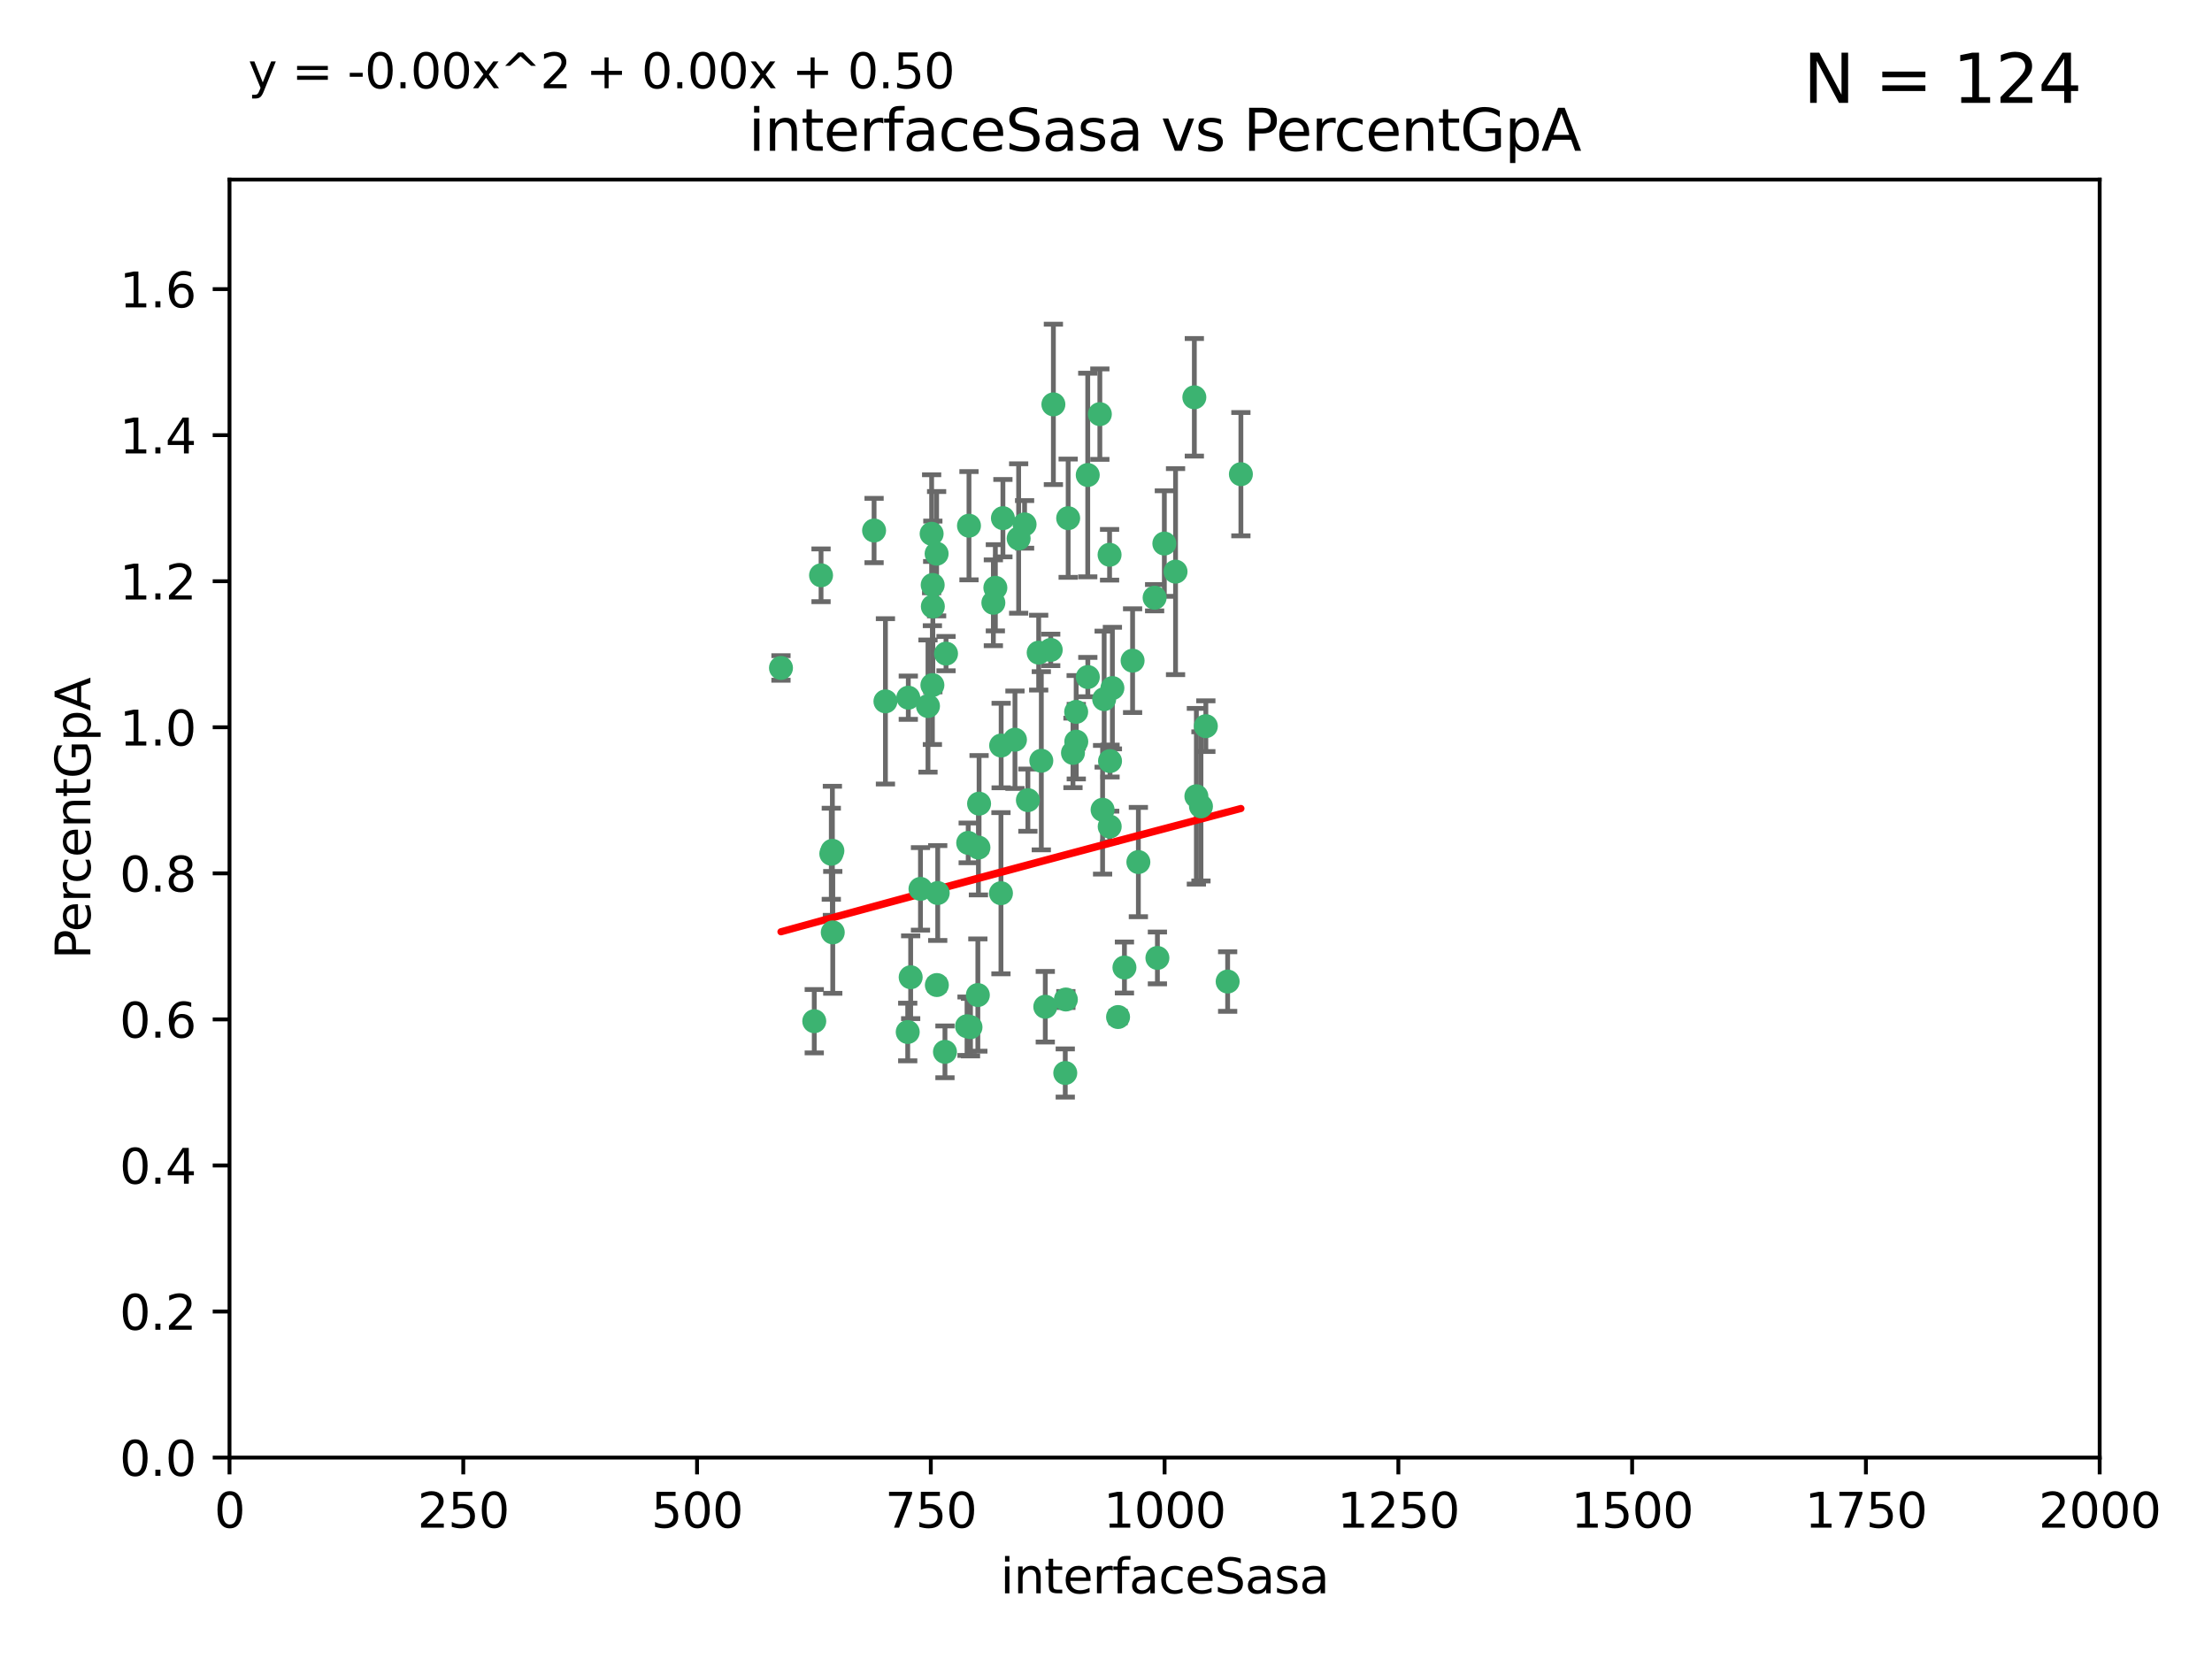 <?xml version="1.0" encoding="utf-8" standalone="no"?>
<!DOCTYPE svg PUBLIC "-//W3C//DTD SVG 1.1//EN"
  "http://www.w3.org/Graphics/SVG/1.1/DTD/svg11.dtd">
<svg xmlns:xlink="http://www.w3.org/1999/xlink" width="460.8pt" height="345.6pt" viewBox="0 0 460.8 345.6" xmlns="http://www.w3.org/2000/svg" version="1.1">
 <defs>
  <style type="text/css">*{stroke-linejoin: round; stroke-linecap: butt}</style>
 </defs>
 <g id="figure_1">
  <g id="patch_1">
   <path d="M 0 345.6 
L 460.8 345.6 
L 460.8 0 
L 0 0 
z
" style="fill: #ffffff"/>
  </g>
  <g id="axes_1">
   <g id="patch_2">
    <path d="M 47.81 303.64 
L 437.4 303.64 
L 437.4 37.411 
L 47.81 37.411 
z
" style="fill: #ffffff"/>
   </g>
   <g id="PathCollection_1">
    <defs>
     <path id="m0c87c42f20" d="M 0 1.118 
C 0.297 1.118 0.581 1 0.791 0.791 
C 1 0.581 1.118 0.297 1.118 0 
C 1.118 -0.297 1 -0.581 0.791 -0.791 
C 0.581 -1 0.297 -1.118 0 -1.118 
C -0.297 -1.118 -0.581 -1 -0.791 -0.791 
C -1 -0.581 -1.118 -0.297 -1.118 0 
C -1.118 0.297 -1 0.581 -0.791 0.791 
C -0.581 1 -0.297 1.118 0 1.118 
z
" style="stroke: #3cb371"/>
    </defs>
    <g clip-path="url(#p93692b9a6f)">
     <use xlink:href="#m0c87c42f20" x="231.145" y="115.568" style="fill: #3cb371; stroke: #3cb371"/>
     <use xlink:href="#m0c87c42f20" x="242.554" y="113.232" style="fill: #3cb371; stroke: #3cb371"/>
     <use xlink:href="#m0c87c42f20" x="208.925" y="107.943" style="fill: #3cb371; stroke: #3cb371"/>
     <use xlink:href="#m0c87c42f20" x="258.5" y="98.781" style="fill: #3cb371; stroke: #3cb371"/>
     <use xlink:href="#m0c87c42f20" x="194.329" y="126.342" style="fill: #3cb371; stroke: #3cb371"/>
     <use xlink:href="#m0c87c42f20" x="244.888" y="119.082" style="fill: #3cb371; stroke: #3cb371"/>
     <use xlink:href="#m0c87c42f20" x="231.733" y="143.336" style="fill: #3cb371; stroke: #3cb371"/>
     <use xlink:href="#m0c87c42f20" x="251.201" y="151.274" style="fill: #3cb371; stroke: #3cb371"/>
     <use xlink:href="#m0c87c42f20" x="201.856" y="109.513" style="fill: #3cb371; stroke: #3cb371"/>
     <use xlink:href="#m0c87c42f20" x="226.614" y="141.043" style="fill: #3cb371; stroke: #3cb371"/>
     <use xlink:href="#m0c87c42f20" x="214.128" y="166.685" style="fill: #3cb371; stroke: #3cb371"/>
     <use xlink:href="#m0c87c42f20" x="240.527" y="124.513" style="fill: #3cb371; stroke: #3cb371"/>
     <use xlink:href="#m0c87c42f20" x="218.885" y="135.386" style="fill: #3cb371; stroke: #3cb371"/>
     <use xlink:href="#m0c87c42f20" x="226.597" y="98.955" style="fill: #3cb371; stroke: #3cb371"/>
     <use xlink:href="#m0c87c42f20" x="235.941" y="137.629" style="fill: #3cb371; stroke: #3cb371"/>
     <use xlink:href="#m0c87c42f20" x="232.912" y="211.864" style="fill: #3cb371; stroke: #3cb371"/>
     <use xlink:href="#m0c87c42f20" x="222.518" y="107.949" style="fill: #3cb371; stroke: #3cb371"/>
     <use xlink:href="#m0c87c42f20" x="203.96" y="167.417" style="fill: #3cb371; stroke: #3cb371"/>
     <use xlink:href="#m0c87c42f20" x="194.296" y="121.859" style="fill: #3cb371; stroke: #3cb371"/>
     <use xlink:href="#m0c87c42f20" x="229.119" y="86.272" style="fill: #3cb371; stroke: #3cb371"/>
     <use xlink:href="#m0c87c42f20" x="250.183" y="167.984" style="fill: #3cb371; stroke: #3cb371"/>
     <use xlink:href="#m0c87c42f20" x="207.351" y="122.444" style="fill: #3cb371; stroke: #3cb371"/>
     <use xlink:href="#m0c87c42f20" x="195.114" y="115.347" style="fill: #3cb371; stroke: #3cb371"/>
     <use xlink:href="#m0c87c42f20" x="182.088" y="110.514" style="fill: #3cb371; stroke: #3cb371"/>
     <use xlink:href="#m0c87c42f20" x="203.825" y="176.562" style="fill: #3cb371; stroke: #3cb371"/>
     <use xlink:href="#m0c87c42f20" x="213.44" y="109.239" style="fill: #3cb371; stroke: #3cb371"/>
     <use xlink:href="#m0c87c42f20" x="197.074" y="136.161" style="fill: #3cb371; stroke: #3cb371"/>
     <use xlink:href="#m0c87c42f20" x="196.853" y="219.119" style="fill: #3cb371; stroke: #3cb371"/>
     <use xlink:href="#m0c87c42f20" x="216.925" y="158.478" style="fill: #3cb371; stroke: #3cb371"/>
     <use xlink:href="#m0c87c42f20" x="249.228" y="165.873" style="fill: #3cb371; stroke: #3cb371"/>
     <use xlink:href="#m0c87c42f20" x="222.039" y="208.215" style="fill: #3cb371; stroke: #3cb371"/>
     <use xlink:href="#m0c87c42f20" x="189.216" y="145.341" style="fill: #3cb371; stroke: #3cb371"/>
     <use xlink:href="#m0c87c42f20" x="202.173" y="213.979" style="fill: #3cb371; stroke: #3cb371"/>
     <use xlink:href="#m0c87c42f20" x="203.704" y="207.286" style="fill: #3cb371; stroke: #3cb371"/>
     <use xlink:href="#m0c87c42f20" x="208.518" y="186.072" style="fill: #3cb371; stroke: #3cb371"/>
     <use xlink:href="#m0c87c42f20" x="206.936" y="125.569" style="fill: #3cb371; stroke: #3cb371"/>
     <use xlink:href="#m0c87c42f20" x="211.436" y="154.097" style="fill: #3cb371; stroke: #3cb371"/>
     <use xlink:href="#m0c87c42f20" x="194.076" y="111.192" style="fill: #3cb371; stroke: #3cb371"/>
     <use xlink:href="#m0c87c42f20" x="171.039" y="119.843" style="fill: #3cb371; stroke: #3cb371"/>
     <use xlink:href="#m0c87c42f20" x="194.235" y="142.72" style="fill: #3cb371; stroke: #3cb371"/>
     <use xlink:href="#m0c87c42f20" x="231.239" y="158.542" style="fill: #3cb371; stroke: #3cb371"/>
     <use xlink:href="#m0c87c42f20" x="230.017" y="145.644" style="fill: #3cb371; stroke: #3cb371"/>
     <use xlink:href="#m0c87c42f20" x="224.209" y="154.498" style="fill: #3cb371; stroke: #3cb371"/>
     <use xlink:href="#m0c87c42f20" x="255.742" y="204.475" style="fill: #3cb371; stroke: #3cb371"/>
     <use xlink:href="#m0c87c42f20" x="201.453" y="213.781" style="fill: #3cb371; stroke: #3cb371"/>
     <use xlink:href="#m0c87c42f20" x="248.803" y="82.766" style="fill: #3cb371; stroke: #3cb371"/>
     <use xlink:href="#m0c87c42f20" x="193.316" y="147.083" style="fill: #3cb371; stroke: #3cb371"/>
     <use xlink:href="#m0c87c42f20" x="241.109" y="199.555" style="fill: #3cb371; stroke: #3cb371"/>
     <use xlink:href="#m0c87c42f20" x="184.453" y="146.106" style="fill: #3cb371; stroke: #3cb371"/>
     <use xlink:href="#m0c87c42f20" x="173.174" y="177.849" style="fill: #3cb371; stroke: #3cb371"/>
     <use xlink:href="#m0c87c42f20" x="221.914" y="223.525" style="fill: #3cb371; stroke: #3cb371"/>
     <use xlink:href="#m0c87c42f20" x="216.376" y="135.958" style="fill: #3cb371; stroke: #3cb371"/>
     <use xlink:href="#m0c87c42f20" x="169.625" y="212.733" style="fill: #3cb371; stroke: #3cb371"/>
     <use xlink:href="#m0c87c42f20" x="201.694" y="175.59" style="fill: #3cb371; stroke: #3cb371"/>
     <use xlink:href="#m0c87c42f20" x="229.69" y="168.689" style="fill: #3cb371; stroke: #3cb371"/>
     <use xlink:href="#m0c87c42f20" x="189.095" y="214.985" style="fill: #3cb371; stroke: #3cb371"/>
     <use xlink:href="#m0c87c42f20" x="224.185" y="148.297" style="fill: #3cb371; stroke: #3cb371"/>
     <use xlink:href="#m0c87c42f20" x="231.172" y="172.188" style="fill: #3cb371; stroke: #3cb371"/>
     <use xlink:href="#m0c87c42f20" x="195.165" y="205.202" style="fill: #3cb371; stroke: #3cb371"/>
     <use xlink:href="#m0c87c42f20" x="212.203" y="112.178" style="fill: #3cb371; stroke: #3cb371"/>
     <use xlink:href="#m0c87c42f20" x="195.344" y="186.034" style="fill: #3cb371; stroke: #3cb371"/>
     <use xlink:href="#m0c87c42f20" x="219.44" y="84.238" style="fill: #3cb371; stroke: #3cb371"/>
     <use xlink:href="#m0c87c42f20" x="208.557" y="155.307" style="fill: #3cb371; stroke: #3cb371"/>
     <use xlink:href="#m0c87c42f20" x="191.752" y="185.169" style="fill: #3cb371; stroke: #3cb371"/>
     <use xlink:href="#m0c87c42f20" x="189.71" y="203.575" style="fill: #3cb371; stroke: #3cb371"/>
     <use xlink:href="#m0c87c42f20" x="234.242" y="201.55" style="fill: #3cb371; stroke: #3cb371"/>
     <use xlink:href="#m0c87c42f20" x="173.402" y="177.24" style="fill: #3cb371; stroke: #3cb371"/>
     <use xlink:href="#m0c87c42f20" x="223.521" y="156.841" style="fill: #3cb371; stroke: #3cb371"/>
     <use xlink:href="#m0c87c42f20" x="237.143" y="179.582" style="fill: #3cb371; stroke: #3cb371"/>
     <use xlink:href="#m0c87c42f20" x="162.692" y="139.145" style="fill: #3cb371; stroke: #3cb371"/>
     <use xlink:href="#m0c87c42f20" x="217.753" y="209.723" style="fill: #3cb371; stroke: #3cb371"/>
     <use xlink:href="#m0c87c42f20" x="173.48" y="194.231" style="fill: #3cb371; stroke: #3cb371"/>
    </g>
   </g>
   <g id="matplotlib.axis_1">
    <g id="xtick_1">
     <g id="line2d_1">
      <defs>
       <path id="mdd0c8552a4" d="M 0 0 
L 0 3.5 
" style="stroke: #000000; stroke-width: 0.8"/>
      </defs>
      <g>
       <use xlink:href="#mdd0c8552a4" x="47.81" y="303.64" style="stroke: #000000; stroke-width: 0.8"/>
      </g>
     </g>
     <g id="text_1">
      <!-- 0 -->
      <g transform="translate(44.629 318.238)scale(0.1 -0.1)">
       <defs>
        <path id="DejaVuSans-30" d="M 2034 4250 
Q 1547 4250 1301 3770 
Q 1056 3291 1056 2328 
Q 1056 1369 1301 889 
Q 1547 409 2034 409 
Q 2525 409 2770 889 
Q 3016 1369 3016 2328 
Q 3016 3291 2770 3770 
Q 2525 4250 2034 4250 
z
M 2034 4750 
Q 2819 4750 3233 4129 
Q 3647 3509 3647 2328 
Q 3647 1150 3233 529 
Q 2819 -91 2034 -91 
Q 1250 -91 836 529 
Q 422 1150 422 2328 
Q 422 3509 836 4129 
Q 1250 4750 2034 4750 
z
" transform="scale(0.016)"/>
       </defs>
       <use xlink:href="#DejaVuSans-30"/>
      </g>
     </g>
    </g>
    <g id="xtick_2">
     <g id="line2d_2">
      <g>
       <use xlink:href="#mdd0c8552a4" x="96.509" y="303.64" style="stroke: #000000; stroke-width: 0.8"/>
      </g>
     </g>
     <g id="text_2">
      <!-- 250 -->
      <g transform="translate(86.965 318.238)scale(0.1 -0.1)">
       <defs>
        <path id="DejaVuSans-32" d="M 1228 531 
L 3431 531 
L 3431 0 
L 469 0 
L 469 531 
Q 828 903 1448 1529 
Q 2069 2156 2228 2338 
Q 2531 2678 2651 2914 
Q 2772 3150 2772 3378 
Q 2772 3750 2511 3984 
Q 2250 4219 1831 4219 
Q 1534 4219 1204 4116 
Q 875 4013 500 3803 
L 500 4441 
Q 881 4594 1212 4672 
Q 1544 4750 1819 4750 
Q 2544 4750 2975 4387 
Q 3406 4025 3406 3419 
Q 3406 3131 3298 2873 
Q 3191 2616 2906 2266 
Q 2828 2175 2409 1742 
Q 1991 1309 1228 531 
z
" transform="scale(0.016)"/>
        <path id="DejaVuSans-35" d="M 691 4666 
L 3169 4666 
L 3169 4134 
L 1269 4134 
L 1269 2991 
Q 1406 3038 1543 3061 
Q 1681 3084 1819 3084 
Q 2600 3084 3056 2656 
Q 3513 2228 3513 1497 
Q 3513 744 3044 326 
Q 2575 -91 1722 -91 
Q 1428 -91 1123 -41 
Q 819 9 494 109 
L 494 744 
Q 775 591 1075 516 
Q 1375 441 1709 441 
Q 2250 441 2565 725 
Q 2881 1009 2881 1497 
Q 2881 1984 2565 2268 
Q 2250 2553 1709 2553 
Q 1456 2553 1204 2497 
Q 953 2441 691 2322 
L 691 4666 
z
" transform="scale(0.016)"/>
       </defs>
       <use xlink:href="#DejaVuSans-32"/>
       <use xlink:href="#DejaVuSans-35" x="63.623"/>
       <use xlink:href="#DejaVuSans-30" x="127.246"/>
      </g>
     </g>
    </g>
    <g id="xtick_3">
     <g id="line2d_3">
      <g>
       <use xlink:href="#mdd0c8552a4" x="145.208" y="303.64" style="stroke: #000000; stroke-width: 0.8"/>
      </g>
     </g>
     <g id="text_3">
      <!-- 500 -->
      <g transform="translate(135.664 318.238)scale(0.1 -0.1)">
       <use xlink:href="#DejaVuSans-35"/>
       <use xlink:href="#DejaVuSans-30" x="63.623"/>
       <use xlink:href="#DejaVuSans-30" x="127.246"/>
      </g>
     </g>
    </g>
    <g id="xtick_4">
     <g id="line2d_4">
      <g>
       <use xlink:href="#mdd0c8552a4" x="193.906" y="303.64" style="stroke: #000000; stroke-width: 0.8"/>
      </g>
     </g>
     <g id="text_4">
      <!-- 750 -->
      <g transform="translate(184.363 318.238)scale(0.1 -0.1)">
       <defs>
        <path id="DejaVuSans-37" d="M 525 4666 
L 3525 4666 
L 3525 4397 
L 1831 0 
L 1172 0 
L 2766 4134 
L 525 4134 
L 525 4666 
z
" transform="scale(0.016)"/>
       </defs>
       <use xlink:href="#DejaVuSans-37"/>
       <use xlink:href="#DejaVuSans-35" x="63.623"/>
       <use xlink:href="#DejaVuSans-30" x="127.246"/>
      </g>
     </g>
    </g>
    <g id="xtick_5">
     <g id="line2d_5">
      <g>
       <use xlink:href="#mdd0c8552a4" x="242.605" y="303.64" style="stroke: #000000; stroke-width: 0.8"/>
      </g>
     </g>
     <g id="text_5">
      <!-- 1000 -->
      <g transform="translate(229.88 318.238)scale(0.1 -0.1)">
       <defs>
        <path id="DejaVuSans-31" d="M 794 531 
L 1825 531 
L 1825 4091 
L 703 3866 
L 703 4441 
L 1819 4666 
L 2450 4666 
L 2450 531 
L 3481 531 
L 3481 0 
L 794 0 
L 794 531 
z
" transform="scale(0.016)"/>
       </defs>
       <use xlink:href="#DejaVuSans-31"/>
       <use xlink:href="#DejaVuSans-30" x="63.623"/>
       <use xlink:href="#DejaVuSans-30" x="127.246"/>
       <use xlink:href="#DejaVuSans-30" x="190.869"/>
      </g>
     </g>
    </g>
    <g id="xtick_6">
     <g id="line2d_6">
      <g>
       <use xlink:href="#mdd0c8552a4" x="291.304" y="303.64" style="stroke: #000000; stroke-width: 0.8"/>
      </g>
     </g>
     <g id="text_6">
      <!-- 1250 -->
      <g transform="translate(278.579 318.238)scale(0.1 -0.1)">
       <use xlink:href="#DejaVuSans-31"/>
       <use xlink:href="#DejaVuSans-32" x="63.623"/>
       <use xlink:href="#DejaVuSans-35" x="127.246"/>
       <use xlink:href="#DejaVuSans-30" x="190.869"/>
      </g>
     </g>
    </g>
    <g id="xtick_7">
     <g id="line2d_7">
      <g>
       <use xlink:href="#mdd0c8552a4" x="340.002" y="303.64" style="stroke: #000000; stroke-width: 0.8"/>
      </g>
     </g>
     <g id="text_7">
      <!-- 1500 -->
      <g transform="translate(327.277 318.238)scale(0.1 -0.1)">
       <use xlink:href="#DejaVuSans-31"/>
       <use xlink:href="#DejaVuSans-35" x="63.623"/>
       <use xlink:href="#DejaVuSans-30" x="127.246"/>
       <use xlink:href="#DejaVuSans-30" x="190.869"/>
      </g>
     </g>
    </g>
    <g id="xtick_8">
     <g id="line2d_8">
      <g>
       <use xlink:href="#mdd0c8552a4" x="388.701" y="303.64" style="stroke: #000000; stroke-width: 0.8"/>
      </g>
     </g>
     <g id="text_8">
      <!-- 1750 -->
      <g transform="translate(375.976 318.238)scale(0.1 -0.1)">
       <use xlink:href="#DejaVuSans-31"/>
       <use xlink:href="#DejaVuSans-37" x="63.623"/>
       <use xlink:href="#DejaVuSans-35" x="127.246"/>
       <use xlink:href="#DejaVuSans-30" x="190.869"/>
      </g>
     </g>
    </g>
    <g id="xtick_9">
     <g id="line2d_9">
      <g>
       <use xlink:href="#mdd0c8552a4" x="437.4" y="303.64" style="stroke: #000000; stroke-width: 0.8"/>
      </g>
     </g>
     <g id="text_9">
      <!-- 2000 -->
      <g transform="translate(424.675 318.238)scale(0.1 -0.1)">
       <use xlink:href="#DejaVuSans-32"/>
       <use xlink:href="#DejaVuSans-30" x="63.623"/>
       <use xlink:href="#DejaVuSans-30" x="127.246"/>
       <use xlink:href="#DejaVuSans-30" x="190.869"/>
      </g>
     </g>
    </g>
    <g id="text_10">
     <!-- interfaceSasa -->
     <g transform="translate(208.398 331.917)scale(0.1 -0.1)">
      <defs>
       <path id="DejaVuSans-69" d="M 603 3500 
L 1178 3500 
L 1178 0 
L 603 0 
L 603 3500 
z
M 603 4863 
L 1178 4863 
L 1178 4134 
L 603 4134 
L 603 4863 
z
" transform="scale(0.016)"/>
       <path id="DejaVuSans-6e" d="M 3513 2113 
L 3513 0 
L 2938 0 
L 2938 2094 
Q 2938 2591 2744 2837 
Q 2550 3084 2163 3084 
Q 1697 3084 1428 2787 
Q 1159 2491 1159 1978 
L 1159 0 
L 581 0 
L 581 3500 
L 1159 3500 
L 1159 2956 
Q 1366 3272 1645 3428 
Q 1925 3584 2291 3584 
Q 2894 3584 3203 3211 
Q 3513 2838 3513 2113 
z
" transform="scale(0.016)"/>
       <path id="DejaVuSans-74" d="M 1172 4494 
L 1172 3500 
L 2356 3500 
L 2356 3053 
L 1172 3053 
L 1172 1153 
Q 1172 725 1289 603 
Q 1406 481 1766 481 
L 2356 481 
L 2356 0 
L 1766 0 
Q 1100 0 847 248 
Q 594 497 594 1153 
L 594 3053 
L 172 3053 
L 172 3500 
L 594 3500 
L 594 4494 
L 1172 4494 
z
" transform="scale(0.016)"/>
       <path id="DejaVuSans-65" d="M 3597 1894 
L 3597 1613 
L 953 1613 
Q 991 1019 1311 708 
Q 1631 397 2203 397 
Q 2534 397 2845 478 
Q 3156 559 3463 722 
L 3463 178 
Q 3153 47 2828 -22 
Q 2503 -91 2169 -91 
Q 1331 -91 842 396 
Q 353 884 353 1716 
Q 353 2575 817 3079 
Q 1281 3584 2069 3584 
Q 2775 3584 3186 3129 
Q 3597 2675 3597 1894 
z
M 3022 2063 
Q 3016 2534 2758 2815 
Q 2500 3097 2075 3097 
Q 1594 3097 1305 2825 
Q 1016 2553 972 2059 
L 3022 2063 
z
" transform="scale(0.016)"/>
       <path id="DejaVuSans-72" d="M 2631 2963 
Q 2534 3019 2420 3045 
Q 2306 3072 2169 3072 
Q 1681 3072 1420 2755 
Q 1159 2438 1159 1844 
L 1159 0 
L 581 0 
L 581 3500 
L 1159 3500 
L 1159 2956 
Q 1341 3275 1631 3429 
Q 1922 3584 2338 3584 
Q 2397 3584 2469 3576 
Q 2541 3569 2628 3553 
L 2631 2963 
z
" transform="scale(0.016)"/>
       <path id="DejaVuSans-66" d="M 2375 4863 
L 2375 4384 
L 1825 4384 
Q 1516 4384 1395 4259 
Q 1275 4134 1275 3809 
L 1275 3500 
L 2222 3500 
L 2222 3053 
L 1275 3053 
L 1275 0 
L 697 0 
L 697 3053 
L 147 3053 
L 147 3500 
L 697 3500 
L 697 3744 
Q 697 4328 969 4595 
Q 1241 4863 1831 4863 
L 2375 4863 
z
" transform="scale(0.016)"/>
       <path id="DejaVuSans-61" d="M 2194 1759 
Q 1497 1759 1228 1600 
Q 959 1441 959 1056 
Q 959 750 1161 570 
Q 1363 391 1709 391 
Q 2188 391 2477 730 
Q 2766 1069 2766 1631 
L 2766 1759 
L 2194 1759 
z
M 3341 1997 
L 3341 0 
L 2766 0 
L 2766 531 
Q 2569 213 2275 61 
Q 1981 -91 1556 -91 
Q 1019 -91 701 211 
Q 384 513 384 1019 
Q 384 1609 779 1909 
Q 1175 2209 1959 2209 
L 2766 2209 
L 2766 2266 
Q 2766 2663 2505 2880 
Q 2244 3097 1772 3097 
Q 1472 3097 1187 3025 
Q 903 2953 641 2809 
L 641 3341 
Q 956 3463 1253 3523 
Q 1550 3584 1831 3584 
Q 2591 3584 2966 3190 
Q 3341 2797 3341 1997 
z
" transform="scale(0.016)"/>
       <path id="DejaVuSans-63" d="M 3122 3366 
L 3122 2828 
Q 2878 2963 2633 3030 
Q 2388 3097 2138 3097 
Q 1578 3097 1268 2742 
Q 959 2388 959 1747 
Q 959 1106 1268 751 
Q 1578 397 2138 397 
Q 2388 397 2633 464 
Q 2878 531 3122 666 
L 3122 134 
Q 2881 22 2623 -34 
Q 2366 -91 2075 -91 
Q 1284 -91 818 406 
Q 353 903 353 1747 
Q 353 2603 823 3093 
Q 1294 3584 2113 3584 
Q 2378 3584 2631 3529 
Q 2884 3475 3122 3366 
z
" transform="scale(0.016)"/>
       <path id="DejaVuSans-53" d="M 3425 4513 
L 3425 3897 
Q 3066 4069 2747 4153 
Q 2428 4238 2131 4238 
Q 1616 4238 1336 4038 
Q 1056 3838 1056 3469 
Q 1056 3159 1242 3001 
Q 1428 2844 1947 2747 
L 2328 2669 
Q 3034 2534 3370 2195 
Q 3706 1856 3706 1288 
Q 3706 609 3251 259 
Q 2797 -91 1919 -91 
Q 1588 -91 1214 -16 
Q 841 59 441 206 
L 441 856 
Q 825 641 1194 531 
Q 1563 422 1919 422 
Q 2459 422 2753 634 
Q 3047 847 3047 1241 
Q 3047 1584 2836 1778 
Q 2625 1972 2144 2069 
L 1759 2144 
Q 1053 2284 737 2584 
Q 422 2884 422 3419 
Q 422 4038 858 4394 
Q 1294 4750 2059 4750 
Q 2388 4750 2728 4690 
Q 3069 4631 3425 4513 
z
" transform="scale(0.016)"/>
       <path id="DejaVuSans-73" d="M 2834 3397 
L 2834 2853 
Q 2591 2978 2328 3040 
Q 2066 3103 1784 3103 
Q 1356 3103 1142 2972 
Q 928 2841 928 2578 
Q 928 2378 1081 2264 
Q 1234 2150 1697 2047 
L 1894 2003 
Q 2506 1872 2764 1633 
Q 3022 1394 3022 966 
Q 3022 478 2636 193 
Q 2250 -91 1575 -91 
Q 1294 -91 989 -36 
Q 684 19 347 128 
L 347 722 
Q 666 556 975 473 
Q 1284 391 1588 391 
Q 1994 391 2212 530 
Q 2431 669 2431 922 
Q 2431 1156 2273 1281 
Q 2116 1406 1581 1522 
L 1381 1569 
Q 847 1681 609 1914 
Q 372 2147 372 2553 
Q 372 3047 722 3315 
Q 1072 3584 1716 3584 
Q 2034 3584 2315 3537 
Q 2597 3491 2834 3397 
z
" transform="scale(0.016)"/>
      </defs>
      <use xlink:href="#DejaVuSans-69"/>
      <use xlink:href="#DejaVuSans-6e" x="27.783"/>
      <use xlink:href="#DejaVuSans-74" x="91.162"/>
      <use xlink:href="#DejaVuSans-65" x="130.371"/>
      <use xlink:href="#DejaVuSans-72" x="191.895"/>
      <use xlink:href="#DejaVuSans-66" x="233.008"/>
      <use xlink:href="#DejaVuSans-61" x="268.213"/>
      <use xlink:href="#DejaVuSans-63" x="329.492"/>
      <use xlink:href="#DejaVuSans-65" x="384.473"/>
      <use xlink:href="#DejaVuSans-53" x="445.996"/>
      <use xlink:href="#DejaVuSans-61" x="509.473"/>
      <use xlink:href="#DejaVuSans-73" x="570.752"/>
      <use xlink:href="#DejaVuSans-61" x="622.852"/>
     </g>
    </g>
   </g>
   <g id="matplotlib.axis_2">
    <g id="ytick_1">
     <g id="line2d_10">
      <defs>
       <path id="m60c679efc0" d="M 0 0 
L -3.5 0 
" style="stroke: #000000; stroke-width: 0.8"/>
      </defs>
      <g>
       <use xlink:href="#m60c679efc0" x="47.81" y="303.64" style="stroke: #000000; stroke-width: 0.8"/>
      </g>
     </g>
     <g id="text_11">
      <!-- 0.0 -->
      <g transform="translate(24.907 307.439)scale(0.1 -0.1)">
       <defs>
        <path id="DejaVuSans-2e" d="M 684 794 
L 1344 794 
L 1344 0 
L 684 0 
L 684 794 
z
" transform="scale(0.016)"/>
       </defs>
       <use xlink:href="#DejaVuSans-30"/>
       <use xlink:href="#DejaVuSans-2e" x="63.623"/>
       <use xlink:href="#DejaVuSans-30" x="95.41"/>
      </g>
     </g>
    </g>
    <g id="ytick_2">
     <g id="line2d_11">
      <g>
       <use xlink:href="#m60c679efc0" x="47.81" y="273.214" style="stroke: #000000; stroke-width: 0.8"/>
      </g>
     </g>
     <g id="text_12">
      <!-- 0.2 -->
      <g transform="translate(24.907 277.013)scale(0.1 -0.1)">
       <use xlink:href="#DejaVuSans-30"/>
       <use xlink:href="#DejaVuSans-2e" x="63.623"/>
       <use xlink:href="#DejaVuSans-32" x="95.41"/>
      </g>
     </g>
    </g>
    <g id="ytick_3">
     <g id="line2d_12">
      <g>
       <use xlink:href="#m60c679efc0" x="47.81" y="242.788" style="stroke: #000000; stroke-width: 0.8"/>
      </g>
     </g>
     <g id="text_13">
      <!-- 0.4 -->
      <g transform="translate(24.907 246.587)scale(0.1 -0.1)">
       <defs>
        <path id="DejaVuSans-34" d="M 2419 4116 
L 825 1625 
L 2419 1625 
L 2419 4116 
z
M 2253 4666 
L 3047 4666 
L 3047 1625 
L 3713 1625 
L 3713 1100 
L 3047 1100 
L 3047 0 
L 2419 0 
L 2419 1100 
L 313 1100 
L 313 1709 
L 2253 4666 
z
" transform="scale(0.016)"/>
       </defs>
       <use xlink:href="#DejaVuSans-30"/>
       <use xlink:href="#DejaVuSans-2e" x="63.623"/>
       <use xlink:href="#DejaVuSans-34" x="95.41"/>
      </g>
     </g>
    </g>
    <g id="ytick_4">
     <g id="line2d_13">
      <g>
       <use xlink:href="#m60c679efc0" x="47.81" y="212.362" style="stroke: #000000; stroke-width: 0.8"/>
      </g>
     </g>
     <g id="text_14">
      <!-- 0.6 -->
      <g transform="translate(24.907 216.161)scale(0.1 -0.1)">
       <defs>
        <path id="DejaVuSans-36" d="M 2113 2584 
Q 1688 2584 1439 2293 
Q 1191 2003 1191 1497 
Q 1191 994 1439 701 
Q 1688 409 2113 409 
Q 2538 409 2786 701 
Q 3034 994 3034 1497 
Q 3034 2003 2786 2293 
Q 2538 2584 2113 2584 
z
M 3366 4563 
L 3366 3988 
Q 3128 4100 2886 4159 
Q 2644 4219 2406 4219 
Q 1781 4219 1451 3797 
Q 1122 3375 1075 2522 
Q 1259 2794 1537 2939 
Q 1816 3084 2150 3084 
Q 2853 3084 3261 2657 
Q 3669 2231 3669 1497 
Q 3669 778 3244 343 
Q 2819 -91 2113 -91 
Q 1303 -91 875 529 
Q 447 1150 447 2328 
Q 447 3434 972 4092 
Q 1497 4750 2381 4750 
Q 2619 4750 2861 4703 
Q 3103 4656 3366 4563 
z
" transform="scale(0.016)"/>
       </defs>
       <use xlink:href="#DejaVuSans-30"/>
       <use xlink:href="#DejaVuSans-2e" x="63.623"/>
       <use xlink:href="#DejaVuSans-36" x="95.41"/>
      </g>
     </g>
    </g>
    <g id="ytick_5">
     <g id="line2d_14">
      <g>
       <use xlink:href="#m60c679efc0" x="47.81" y="181.935" style="stroke: #000000; stroke-width: 0.8"/>
      </g>
     </g>
     <g id="text_15">
      <!-- 0.8 -->
      <g transform="translate(24.907 185.735)scale(0.1 -0.1)">
       <defs>
        <path id="DejaVuSans-38" d="M 2034 2216 
Q 1584 2216 1326 1975 
Q 1069 1734 1069 1313 
Q 1069 891 1326 650 
Q 1584 409 2034 409 
Q 2484 409 2743 651 
Q 3003 894 3003 1313 
Q 3003 1734 2745 1975 
Q 2488 2216 2034 2216 
z
M 1403 2484 
Q 997 2584 770 2862 
Q 544 3141 544 3541 
Q 544 4100 942 4425 
Q 1341 4750 2034 4750 
Q 2731 4750 3128 4425 
Q 3525 4100 3525 3541 
Q 3525 3141 3298 2862 
Q 3072 2584 2669 2484 
Q 3125 2378 3379 2068 
Q 3634 1759 3634 1313 
Q 3634 634 3220 271 
Q 2806 -91 2034 -91 
Q 1263 -91 848 271 
Q 434 634 434 1313 
Q 434 1759 690 2068 
Q 947 2378 1403 2484 
z
M 1172 3481 
Q 1172 3119 1398 2916 
Q 1625 2713 2034 2713 
Q 2441 2713 2670 2916 
Q 2900 3119 2900 3481 
Q 2900 3844 2670 4047 
Q 2441 4250 2034 4250 
Q 1625 4250 1398 4047 
Q 1172 3844 1172 3481 
z
" transform="scale(0.016)"/>
       </defs>
       <use xlink:href="#DejaVuSans-30"/>
       <use xlink:href="#DejaVuSans-2e" x="63.623"/>
       <use xlink:href="#DejaVuSans-38" x="95.41"/>
      </g>
     </g>
    </g>
    <g id="ytick_6">
     <g id="line2d_15">
      <g>
       <use xlink:href="#m60c679efc0" x="47.81" y="151.509" style="stroke: #000000; stroke-width: 0.8"/>
      </g>
     </g>
     <g id="text_16">
      <!-- 1.0 -->
      <g transform="translate(24.907 155.308)scale(0.1 -0.1)">
       <use xlink:href="#DejaVuSans-31"/>
       <use xlink:href="#DejaVuSans-2e" x="63.623"/>
       <use xlink:href="#DejaVuSans-30" x="95.41"/>
      </g>
     </g>
    </g>
    <g id="ytick_7">
     <g id="line2d_16">
      <g>
       <use xlink:href="#m60c679efc0" x="47.81" y="121.083" style="stroke: #000000; stroke-width: 0.8"/>
      </g>
     </g>
     <g id="text_17">
      <!-- 1.2 -->
      <g transform="translate(24.907 124.882)scale(0.1 -0.1)">
       <use xlink:href="#DejaVuSans-31"/>
       <use xlink:href="#DejaVuSans-2e" x="63.623"/>
       <use xlink:href="#DejaVuSans-32" x="95.41"/>
      </g>
     </g>
    </g>
    <g id="ytick_8">
     <g id="line2d_17">
      <g>
       <use xlink:href="#m60c679efc0" x="47.81" y="90.657" style="stroke: #000000; stroke-width: 0.8"/>
      </g>
     </g>
     <g id="text_18">
      <!-- 1.4 -->
      <g transform="translate(24.907 94.456)scale(0.1 -0.1)">
       <use xlink:href="#DejaVuSans-31"/>
       <use xlink:href="#DejaVuSans-2e" x="63.623"/>
       <use xlink:href="#DejaVuSans-34" x="95.41"/>
      </g>
     </g>
    </g>
    <g id="ytick_9">
     <g id="line2d_18">
      <g>
       <use xlink:href="#m60c679efc0" x="47.81" y="60.231" style="stroke: #000000; stroke-width: 0.8"/>
      </g>
     </g>
     <g id="text_19">
      <!-- 1.6 -->
      <g transform="translate(24.907 64.03)scale(0.1 -0.1)">
       <use xlink:href="#DejaVuSans-31"/>
       <use xlink:href="#DejaVuSans-2e" x="63.623"/>
       <use xlink:href="#DejaVuSans-36" x="95.41"/>
      </g>
     </g>
    </g>
    <g id="text_20">
     <!-- PercentGpA -->
     <g transform="translate(18.827 199.802)rotate(-90)scale(0.1 -0.1)">
      <defs>
       <path id="DejaVuSans-50" d="M 1259 4147 
L 1259 2394 
L 2053 2394 
Q 2494 2394 2734 2622 
Q 2975 2850 2975 3272 
Q 2975 3691 2734 3919 
Q 2494 4147 2053 4147 
L 1259 4147 
z
M 628 4666 
L 2053 4666 
Q 2838 4666 3239 4311 
Q 3641 3956 3641 3272 
Q 3641 2581 3239 2228 
Q 2838 1875 2053 1875 
L 1259 1875 
L 1259 0 
L 628 0 
L 628 4666 
z
" transform="scale(0.016)"/>
       <path id="DejaVuSans-47" d="M 3809 666 
L 3809 1919 
L 2778 1919 
L 2778 2438 
L 4434 2438 
L 4434 434 
Q 4069 175 3628 42 
Q 3188 -91 2688 -91 
Q 1594 -91 976 548 
Q 359 1188 359 2328 
Q 359 3472 976 4111 
Q 1594 4750 2688 4750 
Q 3144 4750 3555 4637 
Q 3966 4525 4313 4306 
L 4313 3634 
Q 3963 3931 3569 4081 
Q 3175 4231 2741 4231 
Q 1884 4231 1454 3753 
Q 1025 3275 1025 2328 
Q 1025 1384 1454 906 
Q 1884 428 2741 428 
Q 3075 428 3337 486 
Q 3600 544 3809 666 
z
" transform="scale(0.016)"/>
       <path id="DejaVuSans-70" d="M 1159 525 
L 1159 -1331 
L 581 -1331 
L 581 3500 
L 1159 3500 
L 1159 2969 
Q 1341 3281 1617 3432 
Q 1894 3584 2278 3584 
Q 2916 3584 3314 3078 
Q 3713 2572 3713 1747 
Q 3713 922 3314 415 
Q 2916 -91 2278 -91 
Q 1894 -91 1617 61 
Q 1341 213 1159 525 
z
M 3116 1747 
Q 3116 2381 2855 2742 
Q 2594 3103 2138 3103 
Q 1681 3103 1420 2742 
Q 1159 2381 1159 1747 
Q 1159 1113 1420 752 
Q 1681 391 2138 391 
Q 2594 391 2855 752 
Q 3116 1113 3116 1747 
z
" transform="scale(0.016)"/>
       <path id="DejaVuSans-41" d="M 2188 4044 
L 1331 1722 
L 3047 1722 
L 2188 4044 
z
M 1831 4666 
L 2547 4666 
L 4325 0 
L 3669 0 
L 3244 1197 
L 1141 1197 
L 716 0 
L 50 0 
L 1831 4666 
z
" transform="scale(0.016)"/>
      </defs>
      <use xlink:href="#DejaVuSans-50"/>
      <use xlink:href="#DejaVuSans-65" x="56.678"/>
      <use xlink:href="#DejaVuSans-72" x="118.201"/>
      <use xlink:href="#DejaVuSans-63" x="157.064"/>
      <use xlink:href="#DejaVuSans-65" x="212.045"/>
      <use xlink:href="#DejaVuSans-6e" x="273.568"/>
      <use xlink:href="#DejaVuSans-74" x="336.947"/>
      <use xlink:href="#DejaVuSans-47" x="376.156"/>
      <use xlink:href="#DejaVuSans-70" x="453.646"/>
      <use xlink:href="#DejaVuSans-41" x="517.123"/>
     </g>
    </g>
   </g>
   <g id="LineCollection_1">
    <path d="M 231.145 120.843 
L 231.145 110.292 
" clip-path="url(#p93692b9a6f)" style="fill: none; stroke: #696969"/>
    <path d="M 242.554 124.224 
L 242.554 102.241 
" clip-path="url(#p93692b9a6f)" style="fill: none; stroke: #696969"/>
    <path d="M 208.925 116.002 
L 208.925 99.884 
" clip-path="url(#p93692b9a6f)" style="fill: none; stroke: #696969"/>
    <path d="M 258.5 111.622 
L 258.5 85.94 
" clip-path="url(#p93692b9a6f)" style="fill: none; stroke: #696969"/>
    <path d="M 194.329 144.131 
L 194.329 108.553 
" clip-path="url(#p93692b9a6f)" style="fill: none; stroke: #696969"/>
    <path d="M 244.888 140.54 
L 244.888 97.624 
" clip-path="url(#p93692b9a6f)" style="fill: none; stroke: #696969"/>
    <path d="M 231.733 155.999 
L 231.733 130.673 
" clip-path="url(#p93692b9a6f)" style="fill: none; stroke: #696969"/>
    <path d="M 251.201 156.555 
L 251.201 145.993 
" clip-path="url(#p93692b9a6f)" style="fill: none; stroke: #696969"/>
    <path d="M 201.856 120.79 
L 201.856 98.237 
" clip-path="url(#p93692b9a6f)" style="fill: none; stroke: #696969"/>
    <path d="M 226.614 145.137 
L 226.614 136.95 
" clip-path="url(#p93692b9a6f)" style="fill: none; stroke: #696969"/>
    <path d="M 214.128 173.167 
L 214.128 160.202 
" clip-path="url(#p93692b9a6f)" style="fill: none; stroke: #696969"/>
    <path d="M 240.527 127.259 
L 240.527 121.767 
" clip-path="url(#p93692b9a6f)" style="fill: none; stroke: #696969"/>
    <path d="M 218.885 138.663 
L 218.885 132.109 
" clip-path="url(#p93692b9a6f)" style="fill: none; stroke: #696969"/>
    <path d="M 226.597 120.165 
L 226.597 77.745 
" clip-path="url(#p93692b9a6f)" style="fill: none; stroke: #696969"/>
    <path d="M 235.941 148.436 
L 235.941 126.823 
" clip-path="url(#p93692b9a6f)" style="fill: none; stroke: #696969"/>
    <path d="M 232.912 213.072 
L 232.912 210.656 
" clip-path="url(#p93692b9a6f)" style="fill: none; stroke: #696969"/>
    <path d="M 222.518 120.265 
L 222.518 95.634 
" clip-path="url(#p93692b9a6f)" style="fill: none; stroke: #696969"/>
    <path d="M 203.96 177.442 
L 203.96 157.392 
" clip-path="url(#p93692b9a6f)" style="fill: none; stroke: #696969"/>
    <path d="M 194.296 126.751 
L 194.296 116.967 
" clip-path="url(#p93692b9a6f)" style="fill: none; stroke: #696969"/>
    <path d="M 229.119 95.691 
L 229.119 76.852 
" clip-path="url(#p93692b9a6f)" style="fill: none; stroke: #696969"/>
    <path d="M 250.183 183.521 
L 250.183 152.447 
" clip-path="url(#p93692b9a6f)" style="fill: none; stroke: #696969"/>
    <path d="M 207.351 131.425 
L 207.351 113.463 
" clip-path="url(#p93692b9a6f)" style="fill: none; stroke: #696969"/>
    <path d="M 195.114 128.299 
L 195.114 102.395 
" clip-path="url(#p93692b9a6f)" style="fill: none; stroke: #696969"/>
    <path d="M 182.088 117.217 
L 182.088 103.811 
" clip-path="url(#p93692b9a6f)" style="fill: none; stroke: #696969"/>
    <path d="M 203.825 186.427 
L 203.825 166.697 
" clip-path="url(#p93692b9a6f)" style="fill: none; stroke: #696969"/>
    <path d="M 213.44 114.195 
L 213.44 104.283 
" clip-path="url(#p93692b9a6f)" style="fill: none; stroke: #696969"/>
    <path d="M 197.074 139.736 
L 197.074 132.587 
" clip-path="url(#p93692b9a6f)" style="fill: none; stroke: #696969"/>
    <path d="M 196.853 224.512 
L 196.853 213.726 
" clip-path="url(#p93692b9a6f)" style="fill: none; stroke: #696969"/>
    <path d="M 216.925 177.04 
L 216.925 139.917 
" clip-path="url(#p93692b9a6f)" style="fill: none; stroke: #696969"/>
    <path d="M 249.228 184.172 
L 249.228 147.574 
" clip-path="url(#p93692b9a6f)" style="fill: none; stroke: #696969"/>
    <path d="M 222.039 209.889 
L 222.039 206.542 
" clip-path="url(#p93692b9a6f)" style="fill: none; stroke: #696969"/>
    <path d="M 189.216 149.851 
L 189.216 140.831 
" clip-path="url(#p93692b9a6f)" style="fill: none; stroke: #696969"/>
    <path d="M 202.173 219.969 
L 202.173 207.99 
" clip-path="url(#p93692b9a6f)" style="fill: none; stroke: #696969"/>
    <path d="M 203.704 218.975 
L 203.704 195.596 
" clip-path="url(#p93692b9a6f)" style="fill: none; stroke: #696969"/>
    <path d="M 208.518 202.862 
L 208.518 169.282 
" clip-path="url(#p93692b9a6f)" style="fill: none; stroke: #696969"/>
    <path d="M 206.936 134.51 
L 206.936 116.629 
" clip-path="url(#p93692b9a6f)" style="fill: none; stroke: #696969"/>
    <path d="M 211.436 164.246 
L 211.436 143.949 
" clip-path="url(#p93692b9a6f)" style="fill: none; stroke: #696969"/>
    <path d="M 194.076 123.488 
L 194.076 98.897 
" clip-path="url(#p93692b9a6f)" style="fill: none; stroke: #696969"/>
    <path d="M 171.039 125.336 
L 171.039 114.351 
" clip-path="url(#p93692b9a6f)" style="fill: none; stroke: #696969"/>
    <path d="M 194.235 155.094 
L 194.235 130.347 
" clip-path="url(#p93692b9a6f)" style="fill: none; stroke: #696969"/>
    <path d="M 231.239 161.867 
L 231.239 155.217 
" clip-path="url(#p93692b9a6f)" style="fill: none; stroke: #696969"/>
    <path d="M 230.017 159.813 
L 230.017 131.474 
" clip-path="url(#p93692b9a6f)" style="fill: none; stroke: #696969"/>
    <path d="M 224.209 162.273 
L 224.209 146.722 
" clip-path="url(#p93692b9a6f)" style="fill: none; stroke: #696969"/>
    <path d="M 255.742 210.678 
L 255.742 198.273 
" clip-path="url(#p93692b9a6f)" style="fill: none; stroke: #696969"/>
    <path d="M 201.453 219.871 
L 201.453 207.692 
" clip-path="url(#p93692b9a6f)" style="fill: none; stroke: #696969"/>
    <path d="M 248.803 95.013 
L 248.803 70.519 
" clip-path="url(#p93692b9a6f)" style="fill: none; stroke: #696969"/>
    <path d="M 193.316 160.851 
L 193.316 133.315 
" clip-path="url(#p93692b9a6f)" style="fill: none; stroke: #696969"/>
    <path d="M 241.109 204.953 
L 241.109 194.158 
" clip-path="url(#p93692b9a6f)" style="fill: none; stroke: #696969"/>
    <path d="M 184.453 163.326 
L 184.453 128.886 
" clip-path="url(#p93692b9a6f)" style="fill: none; stroke: #696969"/>
    <path d="M 173.174 187.334 
L 173.174 168.364 
" clip-path="url(#p93692b9a6f)" style="fill: none; stroke: #696969"/>
    <path d="M 221.914 228.546 
L 221.914 218.504 
" clip-path="url(#p93692b9a6f)" style="fill: none; stroke: #696969"/>
    <path d="M 216.376 143.75 
L 216.376 128.166 
" clip-path="url(#p93692b9a6f)" style="fill: none; stroke: #696969"/>
    <path d="M 169.625 219.331 
L 169.625 206.134 
" clip-path="url(#p93692b9a6f)" style="fill: none; stroke: #696969"/>
    <path d="M 201.694 179.727 
L 201.694 171.452 
" clip-path="url(#p93692b9a6f)" style="fill: none; stroke: #696969"/>
    <path d="M 229.69 182.093 
L 229.69 155.286 
" clip-path="url(#p93692b9a6f)" style="fill: none; stroke: #696969"/>
    <path d="M 189.095 220.987 
L 189.095 208.983 
" clip-path="url(#p93692b9a6f)" style="fill: none; stroke: #696969"/>
    <path d="M 224.185 155.865 
L 224.185 140.729 
" clip-path="url(#p93692b9a6f)" style="fill: none; stroke: #696969"/>
    <path d="M 231.172 175.398 
L 231.172 168.977 
" clip-path="url(#p93692b9a6f)" style="fill: none; stroke: #696969"/>
    <path d="M 195.165 206.291 
L 195.165 204.114 
" clip-path="url(#p93692b9a6f)" style="fill: none; stroke: #696969"/>
    <path d="M 212.203 127.743 
L 212.203 96.614 
" clip-path="url(#p93692b9a6f)" style="fill: none; stroke: #696969"/>
    <path d="M 195.344 195.91 
L 195.344 176.158 
" clip-path="url(#p93692b9a6f)" style="fill: none; stroke: #696969"/>
    <path d="M 219.44 100.942 
L 219.44 67.533 
" clip-path="url(#p93692b9a6f)" style="fill: none; stroke: #696969"/>
    <path d="M 208.557 164.111 
L 208.557 146.503 
" clip-path="url(#p93692b9a6f)" style="fill: none; stroke: #696969"/>
    <path d="M 191.752 193.766 
L 191.752 176.573 
" clip-path="url(#p93692b9a6f)" style="fill: none; stroke: #696969"/>
    <path d="M 189.71 212.193 
L 189.71 194.958 
" clip-path="url(#p93692b9a6f)" style="fill: none; stroke: #696969"/>
    <path d="M 234.242 206.859 
L 234.242 196.24 
" clip-path="url(#p93692b9a6f)" style="fill: none; stroke: #696969"/>
    <path d="M 173.402 190.686 
L 173.402 163.794 
" clip-path="url(#p93692b9a6f)" style="fill: none; stroke: #696969"/>
    <path d="M 223.521 164.083 
L 223.521 149.6 
" clip-path="url(#p93692b9a6f)" style="fill: none; stroke: #696969"/>
    <path d="M 237.143 190.966 
L 237.143 168.198 
" clip-path="url(#p93692b9a6f)" style="fill: none; stroke: #696969"/>
    <path d="M 162.692 141.705 
L 162.692 136.585 
" clip-path="url(#p93692b9a6f)" style="fill: none; stroke: #696969"/>
    <path d="M 217.753 217.076 
L 217.753 202.37 
" clip-path="url(#p93692b9a6f)" style="fill: none; stroke: #696969"/>
    <path d="M 173.48 206.922 
L 173.48 181.54 
" clip-path="url(#p93692b9a6f)" style="fill: none; stroke: #696969"/>
   </g>
   <g id="line2d_19">
    <defs>
     <path id="me950af21e3" d="M 2 0 
L -2 -0 
" style="stroke: #696969"/>
    </defs>
    <g clip-path="url(#p93692b9a6f)">
     <use xlink:href="#me950af21e3" x="231.145" y="120.843" style="fill: #696969; stroke: #696969"/>
     <use xlink:href="#me950af21e3" x="242.554" y="124.224" style="fill: #696969; stroke: #696969"/>
     <use xlink:href="#me950af21e3" x="208.925" y="116.002" style="fill: #696969; stroke: #696969"/>
     <use xlink:href="#me950af21e3" x="258.5" y="111.622" style="fill: #696969; stroke: #696969"/>
     <use xlink:href="#me950af21e3" x="194.329" y="144.131" style="fill: #696969; stroke: #696969"/>
     <use xlink:href="#me950af21e3" x="244.888" y="140.54" style="fill: #696969; stroke: #696969"/>
     <use xlink:href="#me950af21e3" x="231.733" y="155.999" style="fill: #696969; stroke: #696969"/>
     <use xlink:href="#me950af21e3" x="251.201" y="156.555" style="fill: #696969; stroke: #696969"/>
     <use xlink:href="#me950af21e3" x="201.856" y="120.79" style="fill: #696969; stroke: #696969"/>
     <use xlink:href="#me950af21e3" x="226.614" y="145.137" style="fill: #696969; stroke: #696969"/>
     <use xlink:href="#me950af21e3" x="214.128" y="173.167" style="fill: #696969; stroke: #696969"/>
     <use xlink:href="#me950af21e3" x="240.527" y="127.259" style="fill: #696969; stroke: #696969"/>
     <use xlink:href="#me950af21e3" x="218.885" y="138.663" style="fill: #696969; stroke: #696969"/>
     <use xlink:href="#me950af21e3" x="226.597" y="120.165" style="fill: #696969; stroke: #696969"/>
     <use xlink:href="#me950af21e3" x="235.941" y="148.436" style="fill: #696969; stroke: #696969"/>
     <use xlink:href="#me950af21e3" x="232.912" y="213.072" style="fill: #696969; stroke: #696969"/>
     <use xlink:href="#me950af21e3" x="222.518" y="120.265" style="fill: #696969; stroke: #696969"/>
     <use xlink:href="#me950af21e3" x="203.96" y="177.442" style="fill: #696969; stroke: #696969"/>
     <use xlink:href="#me950af21e3" x="194.296" y="126.751" style="fill: #696969; stroke: #696969"/>
     <use xlink:href="#me950af21e3" x="229.119" y="95.691" style="fill: #696969; stroke: #696969"/>
     <use xlink:href="#me950af21e3" x="250.183" y="183.521" style="fill: #696969; stroke: #696969"/>
     <use xlink:href="#me950af21e3" x="207.351" y="131.425" style="fill: #696969; stroke: #696969"/>
     <use xlink:href="#me950af21e3" x="195.114" y="128.299" style="fill: #696969; stroke: #696969"/>
     <use xlink:href="#me950af21e3" x="182.088" y="117.217" style="fill: #696969; stroke: #696969"/>
     <use xlink:href="#me950af21e3" x="203.825" y="186.427" style="fill: #696969; stroke: #696969"/>
     <use xlink:href="#me950af21e3" x="213.44" y="114.195" style="fill: #696969; stroke: #696969"/>
     <use xlink:href="#me950af21e3" x="197.074" y="139.736" style="fill: #696969; stroke: #696969"/>
     <use xlink:href="#me950af21e3" x="196.853" y="224.512" style="fill: #696969; stroke: #696969"/>
     <use xlink:href="#me950af21e3" x="216.925" y="177.04" style="fill: #696969; stroke: #696969"/>
     <use xlink:href="#me950af21e3" x="249.228" y="184.172" style="fill: #696969; stroke: #696969"/>
     <use xlink:href="#me950af21e3" x="222.039" y="209.889" style="fill: #696969; stroke: #696969"/>
     <use xlink:href="#me950af21e3" x="189.216" y="149.851" style="fill: #696969; stroke: #696969"/>
     <use xlink:href="#me950af21e3" x="202.173" y="219.969" style="fill: #696969; stroke: #696969"/>
     <use xlink:href="#me950af21e3" x="203.704" y="218.975" style="fill: #696969; stroke: #696969"/>
     <use xlink:href="#me950af21e3" x="208.518" y="202.862" style="fill: #696969; stroke: #696969"/>
     <use xlink:href="#me950af21e3" x="206.936" y="134.51" style="fill: #696969; stroke: #696969"/>
     <use xlink:href="#me950af21e3" x="211.436" y="164.246" style="fill: #696969; stroke: #696969"/>
     <use xlink:href="#me950af21e3" x="194.076" y="123.488" style="fill: #696969; stroke: #696969"/>
     <use xlink:href="#me950af21e3" x="171.039" y="125.336" style="fill: #696969; stroke: #696969"/>
     <use xlink:href="#me950af21e3" x="194.235" y="155.094" style="fill: #696969; stroke: #696969"/>
     <use xlink:href="#me950af21e3" x="231.239" y="161.867" style="fill: #696969; stroke: #696969"/>
     <use xlink:href="#me950af21e3" x="230.017" y="159.813" style="fill: #696969; stroke: #696969"/>
     <use xlink:href="#me950af21e3" x="224.209" y="162.273" style="fill: #696969; stroke: #696969"/>
     <use xlink:href="#me950af21e3" x="255.742" y="210.678" style="fill: #696969; stroke: #696969"/>
     <use xlink:href="#me950af21e3" x="201.453" y="219.871" style="fill: #696969; stroke: #696969"/>
     <use xlink:href="#me950af21e3" x="248.803" y="95.013" style="fill: #696969; stroke: #696969"/>
     <use xlink:href="#me950af21e3" x="193.316" y="160.851" style="fill: #696969; stroke: #696969"/>
     <use xlink:href="#me950af21e3" x="241.109" y="204.953" style="fill: #696969; stroke: #696969"/>
     <use xlink:href="#me950af21e3" x="184.453" y="163.326" style="fill: #696969; stroke: #696969"/>
     <use xlink:href="#me950af21e3" x="173.174" y="187.334" style="fill: #696969; stroke: #696969"/>
     <use xlink:href="#me950af21e3" x="221.914" y="228.546" style="fill: #696969; stroke: #696969"/>
     <use xlink:href="#me950af21e3" x="216.376" y="143.75" style="fill: #696969; stroke: #696969"/>
     <use xlink:href="#me950af21e3" x="169.625" y="219.331" style="fill: #696969; stroke: #696969"/>
     <use xlink:href="#me950af21e3" x="201.694" y="179.727" style="fill: #696969; stroke: #696969"/>
     <use xlink:href="#me950af21e3" x="229.69" y="182.093" style="fill: #696969; stroke: #696969"/>
     <use xlink:href="#me950af21e3" x="189.095" y="220.987" style="fill: #696969; stroke: #696969"/>
     <use xlink:href="#me950af21e3" x="224.185" y="155.865" style="fill: #696969; stroke: #696969"/>
     <use xlink:href="#me950af21e3" x="231.172" y="175.398" style="fill: #696969; stroke: #696969"/>
     <use xlink:href="#me950af21e3" x="195.165" y="206.291" style="fill: #696969; stroke: #696969"/>
     <use xlink:href="#me950af21e3" x="212.203" y="127.743" style="fill: #696969; stroke: #696969"/>
     <use xlink:href="#me950af21e3" x="195.344" y="195.91" style="fill: #696969; stroke: #696969"/>
     <use xlink:href="#me950af21e3" x="219.44" y="100.942" style="fill: #696969; stroke: #696969"/>
     <use xlink:href="#me950af21e3" x="208.557" y="164.111" style="fill: #696969; stroke: #696969"/>
     <use xlink:href="#me950af21e3" x="191.752" y="193.766" style="fill: #696969; stroke: #696969"/>
     <use xlink:href="#me950af21e3" x="189.71" y="212.193" style="fill: #696969; stroke: #696969"/>
     <use xlink:href="#me950af21e3" x="234.242" y="206.859" style="fill: #696969; stroke: #696969"/>
     <use xlink:href="#me950af21e3" x="173.402" y="190.686" style="fill: #696969; stroke: #696969"/>
     <use xlink:href="#me950af21e3" x="223.521" y="164.083" style="fill: #696969; stroke: #696969"/>
     <use xlink:href="#me950af21e3" x="237.143" y="190.966" style="fill: #696969; stroke: #696969"/>
     <use xlink:href="#me950af21e3" x="162.692" y="141.705" style="fill: #696969; stroke: #696969"/>
     <use xlink:href="#me950af21e3" x="217.753" y="217.076" style="fill: #696969; stroke: #696969"/>
     <use xlink:href="#me950af21e3" x="173.48" y="206.922" style="fill: #696969; stroke: #696969"/>
    </g>
   </g>
   <g id="line2d_20">
    <g clip-path="url(#p93692b9a6f)">
     <use xlink:href="#me950af21e3" x="231.145" y="110.292" style="fill: #696969; stroke: #696969"/>
     <use xlink:href="#me950af21e3" x="242.554" y="102.241" style="fill: #696969; stroke: #696969"/>
     <use xlink:href="#me950af21e3" x="208.925" y="99.884" style="fill: #696969; stroke: #696969"/>
     <use xlink:href="#me950af21e3" x="258.5" y="85.94" style="fill: #696969; stroke: #696969"/>
     <use xlink:href="#me950af21e3" x="194.329" y="108.553" style="fill: #696969; stroke: #696969"/>
     <use xlink:href="#me950af21e3" x="244.888" y="97.624" style="fill: #696969; stroke: #696969"/>
     <use xlink:href="#me950af21e3" x="231.733" y="130.673" style="fill: #696969; stroke: #696969"/>
     <use xlink:href="#me950af21e3" x="251.201" y="145.993" style="fill: #696969; stroke: #696969"/>
     <use xlink:href="#me950af21e3" x="201.856" y="98.237" style="fill: #696969; stroke: #696969"/>
     <use xlink:href="#me950af21e3" x="226.614" y="136.95" style="fill: #696969; stroke: #696969"/>
     <use xlink:href="#me950af21e3" x="214.128" y="160.202" style="fill: #696969; stroke: #696969"/>
     <use xlink:href="#me950af21e3" x="240.527" y="121.767" style="fill: #696969; stroke: #696969"/>
     <use xlink:href="#me950af21e3" x="218.885" y="132.109" style="fill: #696969; stroke: #696969"/>
     <use xlink:href="#me950af21e3" x="226.597" y="77.745" style="fill: #696969; stroke: #696969"/>
     <use xlink:href="#me950af21e3" x="235.941" y="126.823" style="fill: #696969; stroke: #696969"/>
     <use xlink:href="#me950af21e3" x="232.912" y="210.656" style="fill: #696969; stroke: #696969"/>
     <use xlink:href="#me950af21e3" x="222.518" y="95.634" style="fill: #696969; stroke: #696969"/>
     <use xlink:href="#me950af21e3" x="203.96" y="157.392" style="fill: #696969; stroke: #696969"/>
     <use xlink:href="#me950af21e3" x="194.296" y="116.967" style="fill: #696969; stroke: #696969"/>
     <use xlink:href="#me950af21e3" x="229.119" y="76.852" style="fill: #696969; stroke: #696969"/>
     <use xlink:href="#me950af21e3" x="250.183" y="152.447" style="fill: #696969; stroke: #696969"/>
     <use xlink:href="#me950af21e3" x="207.351" y="113.463" style="fill: #696969; stroke: #696969"/>
     <use xlink:href="#me950af21e3" x="195.114" y="102.395" style="fill: #696969; stroke: #696969"/>
     <use xlink:href="#me950af21e3" x="182.088" y="103.811" style="fill: #696969; stroke: #696969"/>
     <use xlink:href="#me950af21e3" x="203.825" y="166.697" style="fill: #696969; stroke: #696969"/>
     <use xlink:href="#me950af21e3" x="213.44" y="104.283" style="fill: #696969; stroke: #696969"/>
     <use xlink:href="#me950af21e3" x="197.074" y="132.587" style="fill: #696969; stroke: #696969"/>
     <use xlink:href="#me950af21e3" x="196.853" y="213.726" style="fill: #696969; stroke: #696969"/>
     <use xlink:href="#me950af21e3" x="216.925" y="139.917" style="fill: #696969; stroke: #696969"/>
     <use xlink:href="#me950af21e3" x="249.228" y="147.574" style="fill: #696969; stroke: #696969"/>
     <use xlink:href="#me950af21e3" x="222.039" y="206.542" style="fill: #696969; stroke: #696969"/>
     <use xlink:href="#me950af21e3" x="189.216" y="140.831" style="fill: #696969; stroke: #696969"/>
     <use xlink:href="#me950af21e3" x="202.173" y="207.99" style="fill: #696969; stroke: #696969"/>
     <use xlink:href="#me950af21e3" x="203.704" y="195.596" style="fill: #696969; stroke: #696969"/>
     <use xlink:href="#me950af21e3" x="208.518" y="169.282" style="fill: #696969; stroke: #696969"/>
     <use xlink:href="#me950af21e3" x="206.936" y="116.629" style="fill: #696969; stroke: #696969"/>
     <use xlink:href="#me950af21e3" x="211.436" y="143.949" style="fill: #696969; stroke: #696969"/>
     <use xlink:href="#me950af21e3" x="194.076" y="98.897" style="fill: #696969; stroke: #696969"/>
     <use xlink:href="#me950af21e3" x="171.039" y="114.351" style="fill: #696969; stroke: #696969"/>
     <use xlink:href="#me950af21e3" x="194.235" y="130.347" style="fill: #696969; stroke: #696969"/>
     <use xlink:href="#me950af21e3" x="231.239" y="155.217" style="fill: #696969; stroke: #696969"/>
     <use xlink:href="#me950af21e3" x="230.017" y="131.474" style="fill: #696969; stroke: #696969"/>
     <use xlink:href="#me950af21e3" x="224.209" y="146.722" style="fill: #696969; stroke: #696969"/>
     <use xlink:href="#me950af21e3" x="255.742" y="198.273" style="fill: #696969; stroke: #696969"/>
     <use xlink:href="#me950af21e3" x="201.453" y="207.692" style="fill: #696969; stroke: #696969"/>
     <use xlink:href="#me950af21e3" x="248.803" y="70.519" style="fill: #696969; stroke: #696969"/>
     <use xlink:href="#me950af21e3" x="193.316" y="133.315" style="fill: #696969; stroke: #696969"/>
     <use xlink:href="#me950af21e3" x="241.109" y="194.158" style="fill: #696969; stroke: #696969"/>
     <use xlink:href="#me950af21e3" x="184.453" y="128.886" style="fill: #696969; stroke: #696969"/>
     <use xlink:href="#me950af21e3" x="173.174" y="168.364" style="fill: #696969; stroke: #696969"/>
     <use xlink:href="#me950af21e3" x="221.914" y="218.504" style="fill: #696969; stroke: #696969"/>
     <use xlink:href="#me950af21e3" x="216.376" y="128.166" style="fill: #696969; stroke: #696969"/>
     <use xlink:href="#me950af21e3" x="169.625" y="206.134" style="fill: #696969; stroke: #696969"/>
     <use xlink:href="#me950af21e3" x="201.694" y="171.452" style="fill: #696969; stroke: #696969"/>
     <use xlink:href="#me950af21e3" x="229.69" y="155.286" style="fill: #696969; stroke: #696969"/>
     <use xlink:href="#me950af21e3" x="189.095" y="208.983" style="fill: #696969; stroke: #696969"/>
     <use xlink:href="#me950af21e3" x="224.185" y="140.729" style="fill: #696969; stroke: #696969"/>
     <use xlink:href="#me950af21e3" x="231.172" y="168.977" style="fill: #696969; stroke: #696969"/>
     <use xlink:href="#me950af21e3" x="195.165" y="204.114" style="fill: #696969; stroke: #696969"/>
     <use xlink:href="#me950af21e3" x="212.203" y="96.614" style="fill: #696969; stroke: #696969"/>
     <use xlink:href="#me950af21e3" x="195.344" y="176.158" style="fill: #696969; stroke: #696969"/>
     <use xlink:href="#me950af21e3" x="219.44" y="67.533" style="fill: #696969; stroke: #696969"/>
     <use xlink:href="#me950af21e3" x="208.557" y="146.503" style="fill: #696969; stroke: #696969"/>
     <use xlink:href="#me950af21e3" x="191.752" y="176.573" style="fill: #696969; stroke: #696969"/>
     <use xlink:href="#me950af21e3" x="189.71" y="194.958" style="fill: #696969; stroke: #696969"/>
     <use xlink:href="#me950af21e3" x="234.242" y="196.24" style="fill: #696969; stroke: #696969"/>
     <use xlink:href="#me950af21e3" x="173.402" y="163.794" style="fill: #696969; stroke: #696969"/>
     <use xlink:href="#me950af21e3" x="223.521" y="149.6" style="fill: #696969; stroke: #696969"/>
     <use xlink:href="#me950af21e3" x="237.143" y="168.198" style="fill: #696969; stroke: #696969"/>
     <use xlink:href="#me950af21e3" x="162.692" y="136.585" style="fill: #696969; stroke: #696969"/>
     <use xlink:href="#me950af21e3" x="217.753" y="202.37" style="fill: #696969; stroke: #696969"/>
     <use xlink:href="#me950af21e3" x="173.48" y="181.54" style="fill: #696969; stroke: #696969"/>
    </g>
   </g>
   <g id="line2d_21">
    <path d="M 231.145 175.611 
L 242.554 172.602 
L 208.925 181.532 
L 258.5 168.43 
L 258.235 168.499 
L 194.329 185.465 
L 226.392 176.871 
L 250.931 170.405 
L 244.888 171.989 
L 231.733 175.456 
L 221.466 178.181 
L 251.201 170.334 
L 201.856 183.433 
L 226.614 176.812 
L 214.128 180.139 
L 240.527 173.135 
L 218.885 178.869 
L 226.597 176.817 
L 235.941 174.344 
L 232.912 175.144 
L 239.666 173.362 
L 222.518 177.901 
L 203.96 182.866 
L 194.296 185.474 
L 205.561 182.436 
L 227.656 176.536 
L 229.119 176.148 
L 231.256 175.582 
L 250.183 170.601 
L 220.073 178.552 
L 207.351 181.955 
L 195.114 185.252 
L 182.088 188.788 
L 242.291 172.671 
L 203.825 182.902 
L 213.44 180.323 
L 197.074 184.723 
L 196.853 184.782 
L 216.925 179.392 
L 249.228 170.851 
L 222.039 178.029 
L 189.216 186.85 
L 202.173 183.347 
L 215.312 179.822 
L 203.704 182.935 
L 208.518 181.642 
L 212.786 180.498 
L 206.936 182.066 
L 211.436 180.859 
L 194.076 185.533 
L 171.039 191.809 
L 194.235 185.49 
L 231.239 175.587 
L 204.043 182.844 
L 213.062 180.424 
L 212.201 180.654 
L 230.017 175.91 
L 238.296 173.723 
L 211.804 180.761 
L 186.037 187.714 
L 224.209 177.451 
L 231.445 175.532 
L 235.322 174.507 
L 255.742 169.149 
L 201.453 183.541 
L 248.803 170.962 
L 193.316 185.739 
L 211.525 180.835 
L 241.109 172.982 
L 184.453 188.144 
L 240.862 173.047 
L 173.174 191.224 
L 184.241 188.202 
L 221.914 178.062 
L 191.345 186.273 
L 216.376 179.538 
L 169.625 192.197 
L 201.694 183.476 
L 229.69 175.997 
L 229.739 175.984 
L 189.095 186.883 
L 224.185 177.458 
L 214.944 179.921 
L 231.172 175.604 
L 245.848 171.737 
L 195.165 185.239 
L 195.469 185.156 
L 192.461 185.97 
L 212.203 180.654 
L 195.344 185.19 
L 219.44 178.721 
L 208.557 181.631 
L 191.752 186.162 
L 177.951 189.917 
L 193.571 185.67 
L 213.405 180.332 
L 189.71 186.716 
L 234.242 174.792 
L 252.462 170.005 
L 195.523 185.142 
L 196.263 184.942 
L 197.259 184.673 
L 210.251 181.177 
L 198.581 184.316 
L 170.622 191.923 
L 177.582 190.018 
L 203.566 182.972 
L 173.402 191.161 
L 219.479 178.71 
L 223.521 177.634 
L 190.684 186.452 
L 191.109 186.337 
L 195.204 185.228 
L 177.448 190.055 
L 165.166 193.423 
L 237.143 174.027 
L 214.975 179.912 
L 205.426 182.472 
L 174.368 190.897 
L 162.692 194.104 
L 194.997 185.284 
L 193.809 185.605 
L 217.753 179.171 
L 173.48 191.14 
" clip-path="url(#p93692b9a6f)" style="fill: none; stroke: #ff0000; stroke-width: 1.5; stroke-linecap: square"/>
   </g>
   <g id="line2d_22">
    <defs>
     <path id="me22bc95d6c" d="M 0 2 
C 0.53 2 1.039 1.789 1.414 1.414 
C 1.789 1.039 2 0.53 2 0 
C 2 -0.53 1.789 -1.039 1.414 -1.414 
C 1.039 -1.789 0.53 -2 0 -2 
C -0.53 -2 -1.039 -1.789 -1.414 -1.414 
C -1.789 -1.039 -2 -0.53 -2 0 
C -2 0.53 -1.789 1.039 -1.414 1.414 
C -1.039 1.789 -0.53 2 0 2 
z
" style="stroke: #3cb371"/>
    </defs>
    <g clip-path="url(#p93692b9a6f)">
     <use xlink:href="#me22bc95d6c" x="231.145" y="115.568" style="fill: #3cb371; stroke: #3cb371"/>
     <use xlink:href="#me22bc95d6c" x="242.554" y="113.232" style="fill: #3cb371; stroke: #3cb371"/>
     <use xlink:href="#me22bc95d6c" x="208.925" y="107.943" style="fill: #3cb371; stroke: #3cb371"/>
     <use xlink:href="#me22bc95d6c" x="258.5" y="98.781" style="fill: #3cb371; stroke: #3cb371"/>
     <use xlink:href="#me22bc95d6c" x="194.329" y="126.342" style="fill: #3cb371; stroke: #3cb371"/>
     <use xlink:href="#me22bc95d6c" x="244.888" y="119.082" style="fill: #3cb371; stroke: #3cb371"/>
     <use xlink:href="#me22bc95d6c" x="231.733" y="143.336" style="fill: #3cb371; stroke: #3cb371"/>
     <use xlink:href="#me22bc95d6c" x="251.201" y="151.274" style="fill: #3cb371; stroke: #3cb371"/>
     <use xlink:href="#me22bc95d6c" x="201.856" y="109.513" style="fill: #3cb371; stroke: #3cb371"/>
     <use xlink:href="#me22bc95d6c" x="226.614" y="141.043" style="fill: #3cb371; stroke: #3cb371"/>
     <use xlink:href="#me22bc95d6c" x="214.128" y="166.685" style="fill: #3cb371; stroke: #3cb371"/>
     <use xlink:href="#me22bc95d6c" x="240.527" y="124.513" style="fill: #3cb371; stroke: #3cb371"/>
     <use xlink:href="#me22bc95d6c" x="218.885" y="135.386" style="fill: #3cb371; stroke: #3cb371"/>
     <use xlink:href="#me22bc95d6c" x="226.597" y="98.955" style="fill: #3cb371; stroke: #3cb371"/>
     <use xlink:href="#me22bc95d6c" x="235.941" y="137.629" style="fill: #3cb371; stroke: #3cb371"/>
     <use xlink:href="#me22bc95d6c" x="232.912" y="211.864" style="fill: #3cb371; stroke: #3cb371"/>
     <use xlink:href="#me22bc95d6c" x="222.518" y="107.949" style="fill: #3cb371; stroke: #3cb371"/>
     <use xlink:href="#me22bc95d6c" x="203.96" y="167.417" style="fill: #3cb371; stroke: #3cb371"/>
     <use xlink:href="#me22bc95d6c" x="194.296" y="121.859" style="fill: #3cb371; stroke: #3cb371"/>
     <use xlink:href="#me22bc95d6c" x="229.119" y="86.272" style="fill: #3cb371; stroke: #3cb371"/>
     <use xlink:href="#me22bc95d6c" x="250.183" y="167.984" style="fill: #3cb371; stroke: #3cb371"/>
     <use xlink:href="#me22bc95d6c" x="207.351" y="122.444" style="fill: #3cb371; stroke: #3cb371"/>
     <use xlink:href="#me22bc95d6c" x="195.114" y="115.347" style="fill: #3cb371; stroke: #3cb371"/>
     <use xlink:href="#me22bc95d6c" x="182.088" y="110.514" style="fill: #3cb371; stroke: #3cb371"/>
     <use xlink:href="#me22bc95d6c" x="203.825" y="176.562" style="fill: #3cb371; stroke: #3cb371"/>
     <use xlink:href="#me22bc95d6c" x="213.44" y="109.239" style="fill: #3cb371; stroke: #3cb371"/>
     <use xlink:href="#me22bc95d6c" x="197.074" y="136.161" style="fill: #3cb371; stroke: #3cb371"/>
     <use xlink:href="#me22bc95d6c" x="196.853" y="219.119" style="fill: #3cb371; stroke: #3cb371"/>
     <use xlink:href="#me22bc95d6c" x="216.925" y="158.478" style="fill: #3cb371; stroke: #3cb371"/>
     <use xlink:href="#me22bc95d6c" x="249.228" y="165.873" style="fill: #3cb371; stroke: #3cb371"/>
     <use xlink:href="#me22bc95d6c" x="222.039" y="208.215" style="fill: #3cb371; stroke: #3cb371"/>
     <use xlink:href="#me22bc95d6c" x="189.216" y="145.341" style="fill: #3cb371; stroke: #3cb371"/>
     <use xlink:href="#me22bc95d6c" x="202.173" y="213.979" style="fill: #3cb371; stroke: #3cb371"/>
     <use xlink:href="#me22bc95d6c" x="203.704" y="207.286" style="fill: #3cb371; stroke: #3cb371"/>
     <use xlink:href="#me22bc95d6c" x="208.518" y="186.072" style="fill: #3cb371; stroke: #3cb371"/>
     <use xlink:href="#me22bc95d6c" x="206.936" y="125.569" style="fill: #3cb371; stroke: #3cb371"/>
     <use xlink:href="#me22bc95d6c" x="211.436" y="154.097" style="fill: #3cb371; stroke: #3cb371"/>
     <use xlink:href="#me22bc95d6c" x="194.076" y="111.192" style="fill: #3cb371; stroke: #3cb371"/>
     <use xlink:href="#me22bc95d6c" x="171.039" y="119.843" style="fill: #3cb371; stroke: #3cb371"/>
     <use xlink:href="#me22bc95d6c" x="194.235" y="142.72" style="fill: #3cb371; stroke: #3cb371"/>
     <use xlink:href="#me22bc95d6c" x="231.239" y="158.542" style="fill: #3cb371; stroke: #3cb371"/>
     <use xlink:href="#me22bc95d6c" x="230.017" y="145.644" style="fill: #3cb371; stroke: #3cb371"/>
     <use xlink:href="#me22bc95d6c" x="224.209" y="154.498" style="fill: #3cb371; stroke: #3cb371"/>
     <use xlink:href="#me22bc95d6c" x="255.742" y="204.475" style="fill: #3cb371; stroke: #3cb371"/>
     <use xlink:href="#me22bc95d6c" x="201.453" y="213.781" style="fill: #3cb371; stroke: #3cb371"/>
     <use xlink:href="#me22bc95d6c" x="248.803" y="82.766" style="fill: #3cb371; stroke: #3cb371"/>
     <use xlink:href="#me22bc95d6c" x="193.316" y="147.083" style="fill: #3cb371; stroke: #3cb371"/>
     <use xlink:href="#me22bc95d6c" x="241.109" y="199.555" style="fill: #3cb371; stroke: #3cb371"/>
     <use xlink:href="#me22bc95d6c" x="184.453" y="146.106" style="fill: #3cb371; stroke: #3cb371"/>
     <use xlink:href="#me22bc95d6c" x="173.174" y="177.849" style="fill: #3cb371; stroke: #3cb371"/>
     <use xlink:href="#me22bc95d6c" x="221.914" y="223.525" style="fill: #3cb371; stroke: #3cb371"/>
     <use xlink:href="#me22bc95d6c" x="216.376" y="135.958" style="fill: #3cb371; stroke: #3cb371"/>
     <use xlink:href="#me22bc95d6c" x="169.625" y="212.733" style="fill: #3cb371; stroke: #3cb371"/>
     <use xlink:href="#me22bc95d6c" x="201.694" y="175.59" style="fill: #3cb371; stroke: #3cb371"/>
     <use xlink:href="#me22bc95d6c" x="229.69" y="168.689" style="fill: #3cb371; stroke: #3cb371"/>
     <use xlink:href="#me22bc95d6c" x="189.095" y="214.985" style="fill: #3cb371; stroke: #3cb371"/>
     <use xlink:href="#me22bc95d6c" x="224.185" y="148.297" style="fill: #3cb371; stroke: #3cb371"/>
     <use xlink:href="#me22bc95d6c" x="231.172" y="172.188" style="fill: #3cb371; stroke: #3cb371"/>
     <use xlink:href="#me22bc95d6c" x="195.165" y="205.202" style="fill: #3cb371; stroke: #3cb371"/>
     <use xlink:href="#me22bc95d6c" x="212.203" y="112.178" style="fill: #3cb371; stroke: #3cb371"/>
     <use xlink:href="#me22bc95d6c" x="195.344" y="186.034" style="fill: #3cb371; stroke: #3cb371"/>
     <use xlink:href="#me22bc95d6c" x="219.44" y="84.238" style="fill: #3cb371; stroke: #3cb371"/>
     <use xlink:href="#me22bc95d6c" x="208.557" y="155.307" style="fill: #3cb371; stroke: #3cb371"/>
     <use xlink:href="#me22bc95d6c" x="191.752" y="185.169" style="fill: #3cb371; stroke: #3cb371"/>
     <use xlink:href="#me22bc95d6c" x="189.71" y="203.575" style="fill: #3cb371; stroke: #3cb371"/>
     <use xlink:href="#me22bc95d6c" x="234.242" y="201.55" style="fill: #3cb371; stroke: #3cb371"/>
     <use xlink:href="#me22bc95d6c" x="173.402" y="177.24" style="fill: #3cb371; stroke: #3cb371"/>
     <use xlink:href="#me22bc95d6c" x="223.521" y="156.841" style="fill: #3cb371; stroke: #3cb371"/>
     <use xlink:href="#me22bc95d6c" x="237.143" y="179.582" style="fill: #3cb371; stroke: #3cb371"/>
     <use xlink:href="#me22bc95d6c" x="162.692" y="139.145" style="fill: #3cb371; stroke: #3cb371"/>
     <use xlink:href="#me22bc95d6c" x="217.753" y="209.723" style="fill: #3cb371; stroke: #3cb371"/>
     <use xlink:href="#me22bc95d6c" x="173.48" y="194.231" style="fill: #3cb371; stroke: #3cb371"/>
    </g>
   </g>
   <g id="patch_3">
    <path d="M 47.81 303.64 
L 47.81 37.411 
" style="fill: none; stroke: #000000; stroke-width: 0.8; stroke-linejoin: miter; stroke-linecap: square"/>
   </g>
   <g id="patch_4">
    <path d="M 437.4 303.64 
L 437.4 37.411 
" style="fill: none; stroke: #000000; stroke-width: 0.8; stroke-linejoin: miter; stroke-linecap: square"/>
   </g>
   <g id="patch_5">
    <path d="M 47.81 303.64 
L 437.4 303.64 
" style="fill: none; stroke: #000000; stroke-width: 0.8; stroke-linejoin: miter; stroke-linecap: square"/>
   </g>
   <g id="patch_6">
    <path d="M 47.81 37.411 
L 437.4 37.411 
" style="fill: none; stroke: #000000; stroke-width: 0.8; stroke-linejoin: miter; stroke-linecap: square"/>
   </g>
   <g id="text_21">
    <!-- N = 124 -->
    <g transform="translate(375.678 21.426)scale(0.14 -0.14)">
     <defs>
      <path id="DejaVuSans-4e" d="M 628 4666 
L 1478 4666 
L 3547 763 
L 3547 4666 
L 4159 4666 
L 4159 0 
L 3309 0 
L 1241 3903 
L 1241 0 
L 628 0 
L 628 4666 
z
" transform="scale(0.016)"/>
      <path id="DejaVuSans-20" transform="scale(0.016)"/>
      <path id="DejaVuSans-3d" d="M 678 2906 
L 4684 2906 
L 4684 2381 
L 678 2381 
L 678 2906 
z
M 678 1631 
L 4684 1631 
L 4684 1100 
L 678 1100 
L 678 1631 
z
" transform="scale(0.016)"/>
     </defs>
     <use xlink:href="#DejaVuSans-4e"/>
     <use xlink:href="#DejaVuSans-20" x="74.805"/>
     <use xlink:href="#DejaVuSans-3d" x="106.592"/>
     <use xlink:href="#DejaVuSans-20" x="190.381"/>
     <use xlink:href="#DejaVuSans-31" x="222.168"/>
     <use xlink:href="#DejaVuSans-32" x="285.791"/>
     <use xlink:href="#DejaVuSans-34" x="349.414"/>
    </g>
   </g>
   <g id="text_22">
    <!-- y = -0.00x^2 + 0.00x + 0.50 -->
    <g transform="translate(51.706 18.387)scale(0.1 -0.1)">
     <defs>
      <path id="DejaVuSans-79" d="M 2059 -325 
Q 1816 -950 1584 -1140 
Q 1353 -1331 966 -1331 
L 506 -1331 
L 506 -850 
L 844 -850 
Q 1081 -850 1212 -737 
Q 1344 -625 1503 -206 
L 1606 56 
L 191 3500 
L 800 3500 
L 1894 763 
L 2988 3500 
L 3597 3500 
L 2059 -325 
z
" transform="scale(0.016)"/>
      <path id="DejaVuSans-2d" d="M 313 2009 
L 1997 2009 
L 1997 1497 
L 313 1497 
L 313 2009 
z
" transform="scale(0.016)"/>
      <path id="DejaVuSans-78" d="M 3513 3500 
L 2247 1797 
L 3578 0 
L 2900 0 
L 1881 1375 
L 863 0 
L 184 0 
L 1544 1831 
L 300 3500 
L 978 3500 
L 1906 2253 
L 2834 3500 
L 3513 3500 
z
" transform="scale(0.016)"/>
      <path id="DejaVuSans-5e" d="M 2988 4666 
L 4684 2925 
L 4056 2925 
L 2681 4159 
L 1306 2925 
L 678 2925 
L 2375 4666 
L 2988 4666 
z
" transform="scale(0.016)"/>
      <path id="DejaVuSans-2b" d="M 2944 4013 
L 2944 2272 
L 4684 2272 
L 4684 1741 
L 2944 1741 
L 2944 0 
L 2419 0 
L 2419 1741 
L 678 1741 
L 678 2272 
L 2419 2272 
L 2419 4013 
L 2944 4013 
z
" transform="scale(0.016)"/>
     </defs>
     <use xlink:href="#DejaVuSans-79"/>
     <use xlink:href="#DejaVuSans-20" x="59.18"/>
     <use xlink:href="#DejaVuSans-3d" x="90.967"/>
     <use xlink:href="#DejaVuSans-20" x="174.756"/>
     <use xlink:href="#DejaVuSans-2d" x="206.543"/>
     <use xlink:href="#DejaVuSans-30" x="242.627"/>
     <use xlink:href="#DejaVuSans-2e" x="306.25"/>
     <use xlink:href="#DejaVuSans-30" x="338.037"/>
     <use xlink:href="#DejaVuSans-30" x="401.66"/>
     <use xlink:href="#DejaVuSans-78" x="465.283"/>
     <use xlink:href="#DejaVuSans-5e" x="524.463"/>
     <use xlink:href="#DejaVuSans-32" x="608.252"/>
     <use xlink:href="#DejaVuSans-20" x="671.875"/>
     <use xlink:href="#DejaVuSans-2b" x="703.662"/>
     <use xlink:href="#DejaVuSans-20" x="787.451"/>
     <use xlink:href="#DejaVuSans-30" x="819.238"/>
     <use xlink:href="#DejaVuSans-2e" x="882.861"/>
     <use xlink:href="#DejaVuSans-30" x="914.648"/>
     <use xlink:href="#DejaVuSans-30" x="978.271"/>
     <use xlink:href="#DejaVuSans-78" x="1041.895"/>
     <use xlink:href="#DejaVuSans-20" x="1101.074"/>
     <use xlink:href="#DejaVuSans-2b" x="1132.861"/>
     <use xlink:href="#DejaVuSans-20" x="1216.65"/>
     <use xlink:href="#DejaVuSans-30" x="1248.438"/>
     <use xlink:href="#DejaVuSans-2e" x="1312.061"/>
     <use xlink:href="#DejaVuSans-35" x="1343.848"/>
     <use xlink:href="#DejaVuSans-30" x="1407.471"/>
    </g>
   </g>
   <g id="text_23">
    <!-- interfaceSasa vs PercentGpA -->
    <g transform="translate(155.934 31.411)scale(0.12 -0.12)">
     <defs>
      <path id="DejaVuSans-76" d="M 191 3500 
L 800 3500 
L 1894 563 
L 2988 3500 
L 3597 3500 
L 2284 0 
L 1503 0 
L 191 3500 
z
" transform="scale(0.016)"/>
     </defs>
     <use xlink:href="#DejaVuSans-69"/>
     <use xlink:href="#DejaVuSans-6e" x="27.783"/>
     <use xlink:href="#DejaVuSans-74" x="91.162"/>
     <use xlink:href="#DejaVuSans-65" x="130.371"/>
     <use xlink:href="#DejaVuSans-72" x="191.895"/>
     <use xlink:href="#DejaVuSans-66" x="233.008"/>
     <use xlink:href="#DejaVuSans-61" x="268.213"/>
     <use xlink:href="#DejaVuSans-63" x="329.492"/>
     <use xlink:href="#DejaVuSans-65" x="384.473"/>
     <use xlink:href="#DejaVuSans-53" x="445.996"/>
     <use xlink:href="#DejaVuSans-61" x="509.473"/>
     <use xlink:href="#DejaVuSans-73" x="570.752"/>
     <use xlink:href="#DejaVuSans-61" x="622.852"/>
     <use xlink:href="#DejaVuSans-20" x="684.131"/>
     <use xlink:href="#DejaVuSans-76" x="715.918"/>
     <use xlink:href="#DejaVuSans-73" x="775.098"/>
     <use xlink:href="#DejaVuSans-20" x="827.197"/>
     <use xlink:href="#DejaVuSans-50" x="858.984"/>
     <use xlink:href="#DejaVuSans-65" x="915.662"/>
     <use xlink:href="#DejaVuSans-72" x="977.186"/>
     <use xlink:href="#DejaVuSans-63" x="1016.049"/>
     <use xlink:href="#DejaVuSans-65" x="1071.029"/>
     <use xlink:href="#DejaVuSans-6e" x="1132.553"/>
     <use xlink:href="#DejaVuSans-74" x="1195.932"/>
     <use xlink:href="#DejaVuSans-47" x="1235.141"/>
     <use xlink:href="#DejaVuSans-70" x="1312.631"/>
     <use xlink:href="#DejaVuSans-41" x="1376.107"/>
    </g>
   </g>
  </g>
 </g>
 <defs>
  <clipPath id="p93692b9a6f">
   <rect x="47.81" y="37.411" width="389.59" height="266.229"/>
  </clipPath>
 </defs>
</svg>
